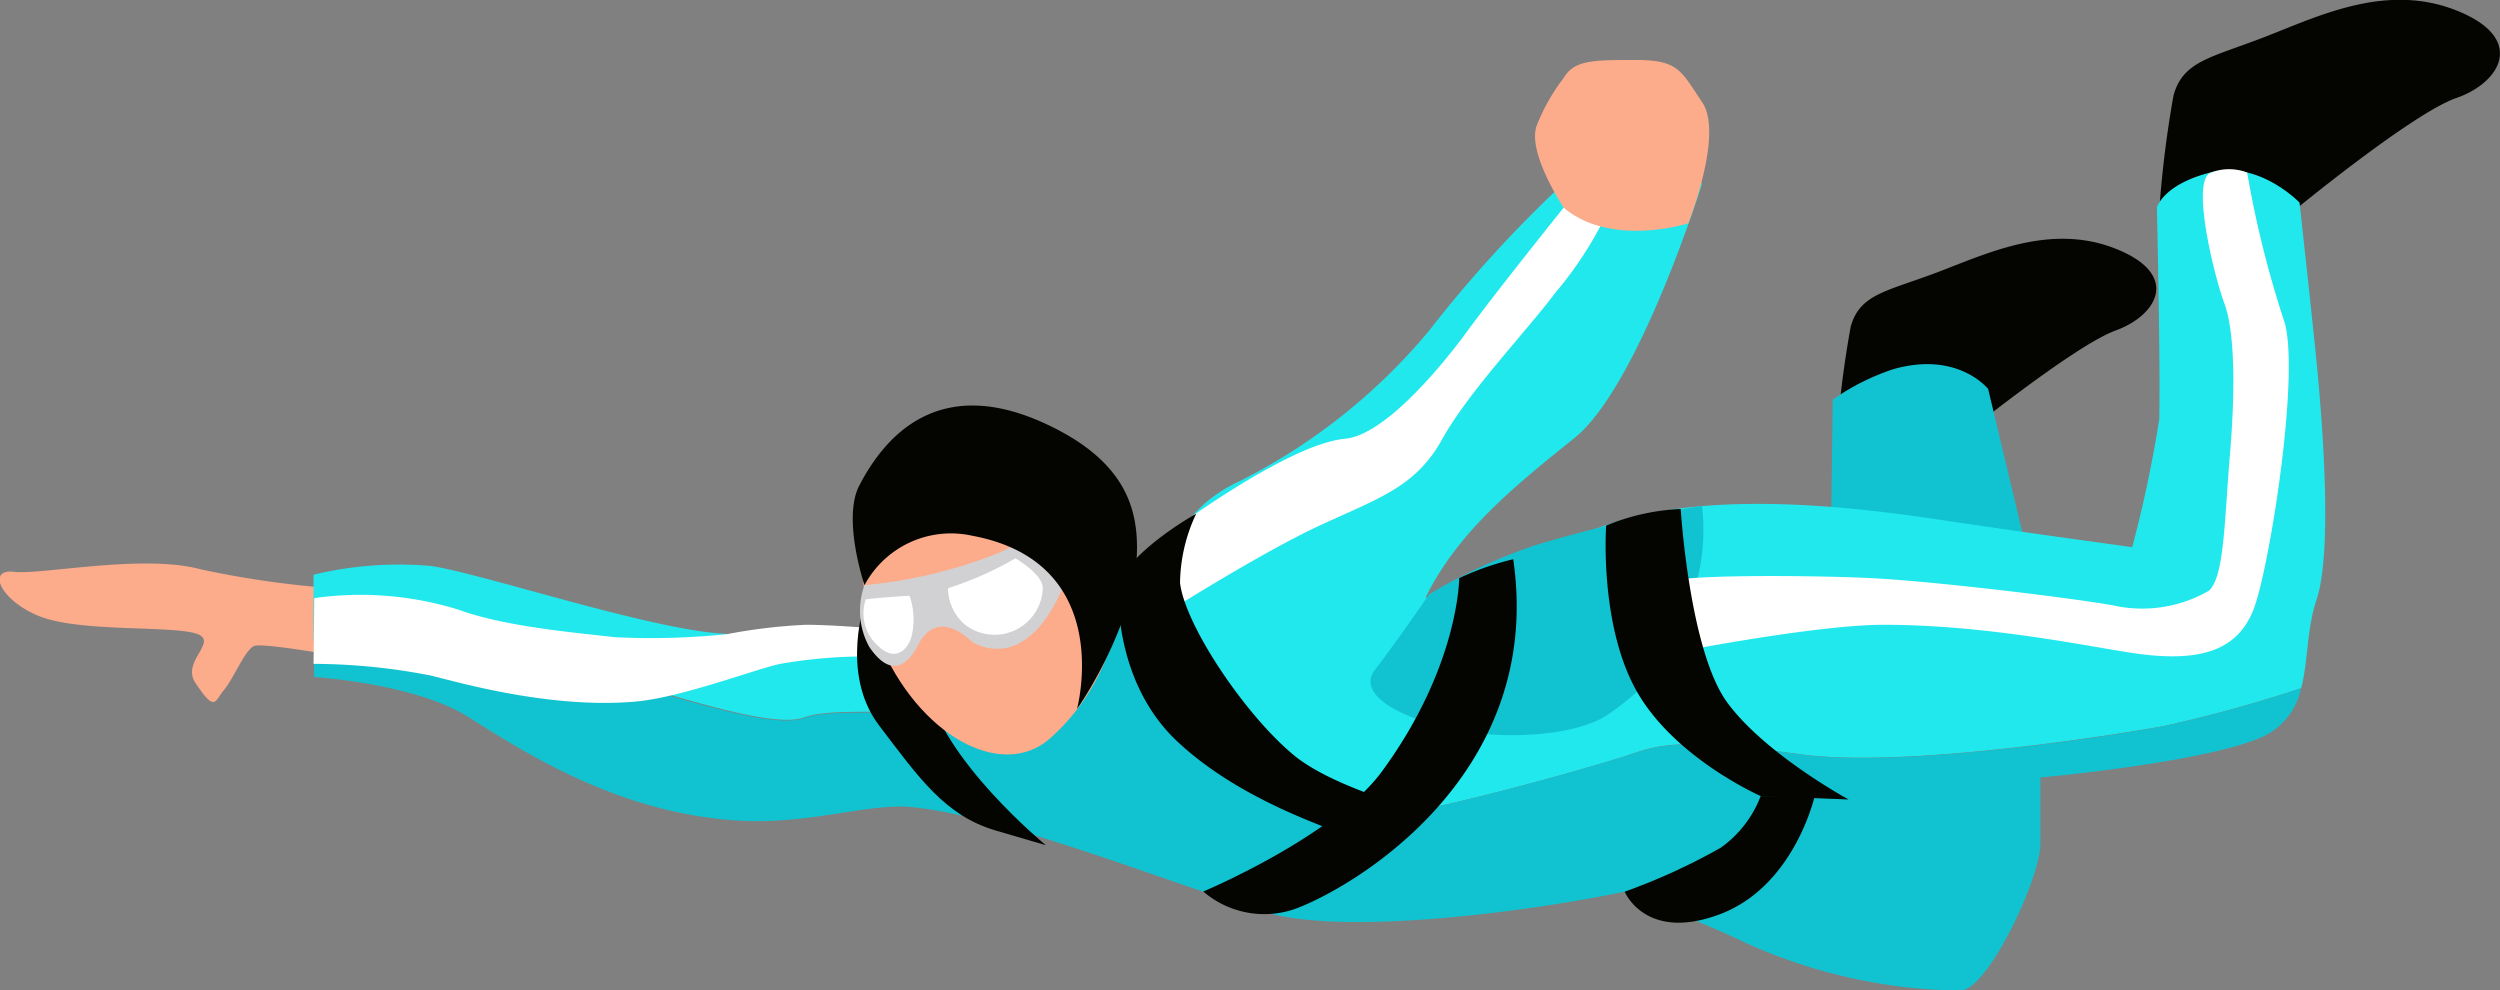 <svg xmlns="http://www.w3.org/2000/svg" viewBox="0 0 138.81 54.98"><rect x="0" y="0" width="138.81" height="54.98" fill="#808080" stroke="none"/><defs><style>.cls-1{fill:#040501;}.cls-2{fill:#11c3d1;}.cls-3{fill:#fcab8b;}.cls-4{fill:#21e8ed;}.cls-5{fill:#fff;}.cls-6{fill:#d1d1d3;}</style></defs><title>Asset 1</title><g id="Layer_2" data-name="Layer 2"><g id="Layer_1-2" data-name="Layer 1"><path class="cls-1" d="M119.82,12.84a60.32,60.32,0,0,1,.86-7.53c.53-1.94,2.09-2.1,5.1-3.27s6.72-3,10.61-1.46,2.48,4,0,4.86-9.18,6.39-9.18,6.39S120,14,119.82,12.84Z"/><path class="cls-1" d="M101.93,25.13a56.85,56.85,0,0,1,.83-7c.51-1.81,2-1.95,4.78-3s6.3-2.76,9.93-1.32,2.31,3.7,0,4.54-8.61,5.94-8.61,5.94S102.1,26.2,101.93,25.13Z"/><path class="cls-2" d="M113.2,33.38,110.39,21.6s-1.67-2.13-5.27-1.1a12.94,12.94,0,0,0-3.36,1.69l-.16,12.65Z"/><path class="cls-3" d="M20,32.75a52.78,52.78,0,0,1-8.86-1.14c-3.18-.87-8.86.32-10.37.14S0,33.32,2.15,34.2s6.89.55,8.56.93-.69,1.52.13,2.77c1.13,1.72,1.09,1,1.59.42s1.17-2.22,1.67-2.45,5.94.78,5.94.78Z"/><path class="cls-4" d="M44.66,39.83c1.78-.66,6.28.11,9-.87s7.25-5.64,8.89-5.11,5.94,7,5.94,7,6.68,3.78,7.63,4.37,12.52-2.68,14.42-3.34,3.25-.84,9.45,0c5.62.77,17-1,20.11-1.56a76.24,76.24,0,0,0,7.67-2.11c.39-1.48.3-3.24.84-4.87,1-2.91.22-11.15,0-13.39s-.93-8.7-.93-8.7-2.25-2.35-4.92-1.68-3,1.95-3,1.95.2,8.71.13,11.77a70.54,70.54,0,0,1-1.5,7.09s-5.73-.78-9.87-1.4-13.17-2-19.38.19c-2.94,1.05-9.29,4.25-11.68,4.37-3,.15-9.91-6.06-26.89,1.8a82.49,82.49,0,0,0-9.49-.15c-3.55.27-14.28-3.38-17.2-3.77a20.29,20.29,0,0,0-6.47.49v3.67S31.13,37,34.31,37.79,42.89,40.49,44.66,39.83Z"/><path class="cls-2" d="M26,39.81c3,1.87,8.13,5.27,14.79,5.74,4.12.29,7.44-1,9.91-.73,5.06.52,14,4.11,19.5,5.81,4.37,1.35,14.63,0,20-1.12,2.45,1,5,2,6.51,2.74A29.58,29.58,0,0,0,108.85,55c1.51,0,4.44-6.24,4.44-8.14V43.17s8.9-.81,12.14-2.18a3.78,3.78,0,0,0,2.33-2.77,76.24,76.24,0,0,1-7.67,2.11c-3.1.58-14.49,2.33-20.11,1.56-6.2-.84-7.54-.65-9.45,0s-13.48,3.93-14.42,3.34-7.63-4.37-7.63-4.37-4.29-6.49-5.94-7S56.35,38,53.65,39s-7.21.21-9,.87-7.17-1.26-10.35-2-16.86-2.2-16.86-2.2v1.92S23.07,37.94,26,39.81Z"/><path class="cls-4" d="M64.19,34.37s-.28-5.4,4.63-7.65a32.91,32.91,0,0,0,10.53-8.36,70,70,0,0,1,7.47-8.18h7.69S91,21.45,87.41,24.33s-7.34,5.87-8.88,10.36C75.58,43.35,64.19,34.37,64.19,34.37Z"/><path class="cls-5" d="M64.19,34.37s5.73-3.64,9.08-5.19,5.33-2.14,6.81-4.8,4.69-6,6.29-8.14a20.67,20.67,0,0,0,3-4.71H86.82s-3.85,4.8-5.33,6.83-4.62,5.8-6.8,6-5.89,2.51-8.27,4.14S64.19,34.37,64.19,34.37Z"/><path class="cls-1" d="M76.59,47.07l1.89-2.18c-2.23-.66-5.15-1.7-6.69-3-2.72-2.28-6-7.2-6.27-9.53a9.22,9.22,0,0,1,.9-3.84S63,30.42,62.1,32.36c0,0-.43,5.34,3.27,8.81s9,5,11,5.81Z"/><path class="cls-5" d="M17.45,33.21a18.33,18.33,0,0,1,8,.64c2.59.95,6.6,1.29,8.7,1.53a40.65,40.65,0,0,0,6.22-.17,30.63,30.63,0,0,1,4.38-.52c1.44,0,3.91.21,3.91.21l.67,1.58a27.31,27.31,0,0,0-6,.38c-1.3.26-5.53,1.89-8.1,2.1-4.71.4-9.78-1.08-11.31-1.45a34.15,34.15,0,0,0-6.51-.65Z"/><path class="cls-1" d="M48.07,33.28s-1.48,4.08.74,7,3.66,5,6.46,5.83l2.8.82s-5.84-4.79-6.6-8.89-1-5-1-5Z"/><path class="cls-3" d="M53.16,24.39c-4.84.53-6.56,5.89-4.37,11.18s6.83,7.78,9.5,5.44,4.37-6.23,3.64-9.27S59.24,23.73,53.16,24.39Z"/><path class="cls-6" d="M48,32.49a4.17,4.17,0,0,0,.26,3.42c1.16,1.72,2.11,1.09,2.7-.07s1.59-1.52,3-.22a2.64,2.64,0,0,0,2.47.18A4.29,4.29,0,0,0,58,34.44a9,9,0,0,0,1.62-4.13l-1.66-1.13a10.49,10.49,0,0,1-3,1.71A26.64,26.64,0,0,1,48,32.49Z"/><path class="cls-1" d="M48,32.49A5.45,5.45,0,0,1,54,29.75c8,1.5,5.8,9.61,5.8,9.61.72-1,3.37-5.33,3.33-9,0-2.52-1-5-5.25-6.91C52.4,21,49.34,23.79,47.69,27,46.77,28.86,48,32.49,48,32.49Z"/><path class="cls-5" d="M48.07,33.28a2.42,2.42,0,0,0,.74,2.63c.9.84,1.59.18,1.8-.56a4,4,0,0,0-.11-2.27C49.89,33.11,48.64,33.2,48.07,33.28Z"/><path class="cls-5" d="M56.38,31a18.94,18.94,0,0,1-3.74,1.66,2.69,2.69,0,0,0,.91,2,2.68,2.68,0,0,0,4.35-2C57.9,31.9,56.52,31.09,56.38,31Z"/><path class="cls-3" d="M86.82,11.53s-2.08-3.12-1.48-4.6a10.92,10.92,0,0,1,1.48-2.6c.59-1,1.62-1,4-1s2.51.59,3.7,2.36-.78,6.71-.78,6.71S89.48,13.77,86.82,11.53Z"/><path class="cls-2" d="M79.35,33s-1.86,2.71-3,4.18c-.79,1,.24,2.22,3.5,3.12s7.69.6,9.47-.65S92.73,37,94,33a11.3,11.3,0,0,0,.5-4.92,80.87,80.87,0,0,0-9.28,2.2A30.29,30.29,0,0,0,79.35,33Z"/><path class="cls-5" d="M92.58,36.31s8.14-1.62,12-1.62c6,0,11.85,1.31,14.2,1.62,3.4.44,5.47-.18,6.36-2.51s2.66-13.54,1.63-16.14a57.91,57.91,0,0,1-2-8.08,2.78,2.78,0,0,0-2,0c-1.15.38.15,5.68.74,7.28s.6,4.93.3,8.44-.3,6.79-1.18,7.51a7.41,7.41,0,0,1-5.32.8c-2.21-.4-10.06-1.36-13.61-1.52s-10.8-.19-11.1.27S92.58,36.31,92.58,36.31Z"/><path class="cls-1" d="M66.81,49.5a5.2,5.2,0,0,0,5,1c2.9-1,14-7.21,12.21-19.45a15.72,15.72,0,0,0-3,1.05s0,4.88-4.28,10.72C74.09,46.45,66.81,49.5,66.81,49.5Z"/><path class="cls-1" d="M90.21,49.51a34.46,34.46,0,0,0,5.33-2.44,6.22,6.22,0,0,0,2.22-2.87h3s-1.12,5-5.26,6.56S90.21,49.51,90.21,49.51Z"/><path class="cls-1" d="M89.18,29.18s-.4,5.54,1.72,9.24,6.86,5.78,6.86,5.78l4.88.19S98,41.87,95.9,39s-2.58-10.74-2.58-10.74A12.25,12.25,0,0,0,89.18,29.18Z"/></g></g></svg>